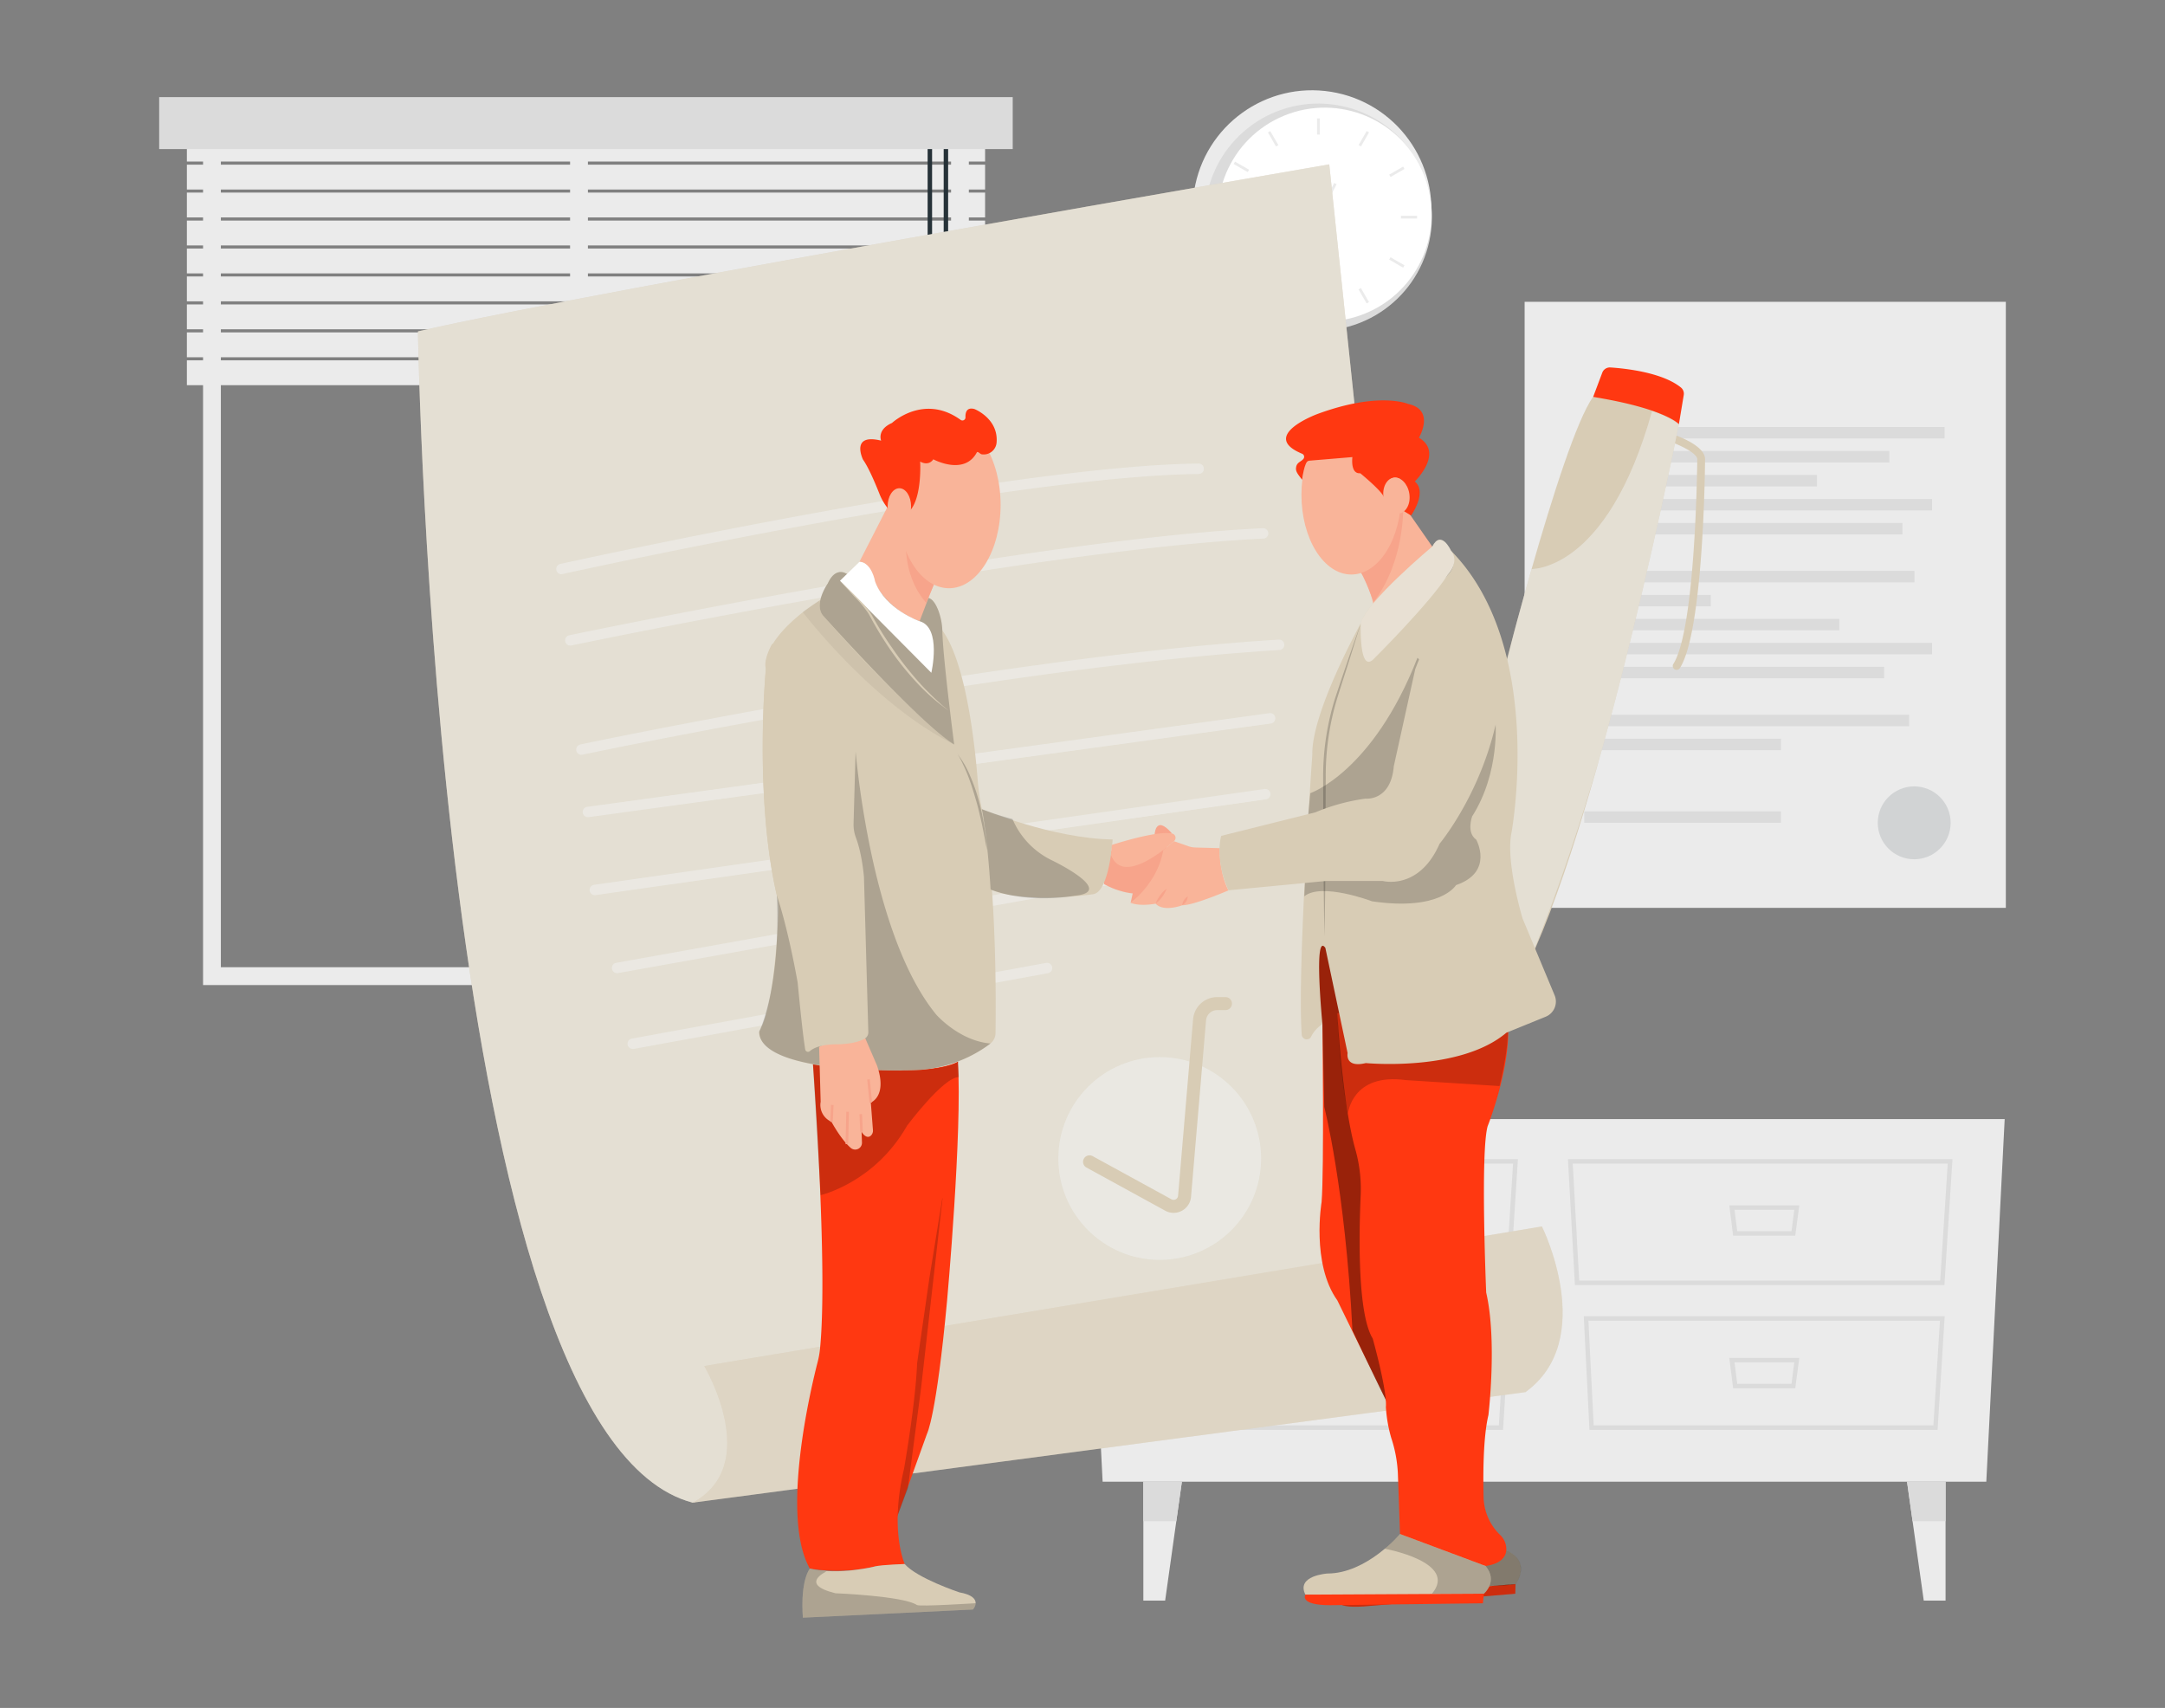 <svg id="e2f0911e-85ab-4d17-8338-72e0e01ec516" data-name="Layer 1" xmlns="http://www.w3.org/2000/svg" xmlns:xlink="http://www.w3.org/1999/xlink" width="865.76" height="682.89" viewBox="0 0 865.76 682.89"><rect x="0" y="0" width="865.76" height="682.89" fill="#808080" stroke="none"/><defs><clipPath id="e4dd9765-2878-4573-bb7c-5fa3699dd086"><path id="a5dfa47d-090f-4b42-915a-c1ef3714fa3c" data-name="SVGID" d="M597.41,283.66s26.63-107,39.67-125c0,0,24,2.44,34.29,10.91,0,0-29.85,151.47-60.14,215.62l-32.08-73.51Z" fill="#d8ccb5"/></clipPath><clipPath id="afc481d0-29ea-45d5-8a10-b7ee59cab9b5"><path id="a3bab4b3-8cb6-4787-930b-564015d6ce17" data-name="SVGID" d="M323.85,627.19s-3.87,4.41-2.79,19.61l68-3.26s4.7-5.06-5.43-6.87c0,0-16.95-5.65-21.86-11.33,0,0-9.13.3-11.73.93C350.08,626.27,335.69,630,323.85,627.19Z" fill="#d8ccb5"/></clipPath></defs><g id="e3195073-69dd-4e72-8747-96f08aafb44c" data-name="freepik--background-complete--inject-5"><circle cx="524.68" cy="83.83" r="47.73" transform="translate(358.21 588.41) rotate(-80.82)" fill="#ebebeb"/><circle cx="527.19" cy="86.82" r="45.41" transform="translate(356.41 593.08) rotate(-80.71)" fill="#dbdbdb"/><circle cx="529.74" cy="85.83" r="42.74" transform="translate(6.89 206.75) rotate(-22.23)" fill="#fff"/><rect x="526.67" y="47.36" width="1.09" height="6.46" fill="#ebebeb"/><rect x="508.57" y="52.26" width="1.09" height="6.46" transform="translate(40.43 261.91) rotate(-29.99)" fill="#ebebeb"/><rect x="495.83" y="63.45" width="1.09" height="6.48" transform="translate(191.22 463.83) rotate(-60.11)" fill="#ebebeb"/><rect x="487.77" y="86.28" width="6.46" height="1.09" fill="#ebebeb"/><rect x="492.63" y="104.42" width="6.46" height="1.09" transform="translate(13.98 262.08) rotate(-30.01)" fill="#ebebeb"/><rect x="505.88" y="117.64" width="6.46" height="1.09" transform="translate(152.4 500.18) rotate(-60.03)" fill="#ebebeb"/><rect x="526.67" y="119.83" width="1.09" height="6.46" fill="#ebebeb"/><rect x="544.81" y="115.02" width="1.09" height="6.46" transform="translate(13.94 288.52) rotate(-30)" fill="#ebebeb"/><rect x="558.03" y="101.72" width="1.09" height="6.44" transform="translate(188.41 536.21) rotate(-60)" fill="#ebebeb"/><rect x="560.22" y="86.28" width="6.46" height="1.09" fill="#ebebeb"/><rect x="555.36" y="68.15" width="6.44" height="1.09" transform="translate(40.49 288.49) rotate(-30)" fill="#ebebeb"/><rect x="542.14" y="54.93" width="6.46" height="1.09" transform="translate(224.88 500.21) rotate(-60.03)" fill="#ebebeb"/><rect x="504.09" y="91.22" width="41.17" height="1.09" transform="translate(205.01 517.81) rotate(-63.04)" fill="#ebebeb"/><rect x="527.59" y="71.94" width="1.44" height="40.54" transform="translate(-7.82 105.5) rotate(-11.32)" fill="#dbdbdb"/><path d="M387.43,393.86H81.2V40.22H387.43ZM88.32,386.73h292V47.36h-292Z" fill="#ebebeb"/><rect x="227.97" y="49.23" width="7.13" height="341.07" fill="#ebebeb"/><rect x="74.73" y="54.65" width="319.2" height="9.94" fill="#ebebeb"/><rect x="74.73" y="65.84" width="319.2" height="9.94" fill="#ebebeb"/><rect x="74.73" y="77" width="319.2" height="9.94" fill="#ebebeb"/><rect x="74.73" y="88.19" width="319.2" height="9.94" fill="#ebebeb"/><rect x="74.73" y="99.37" width="319.2" height="9.94" fill="#ebebeb"/><rect x="74.73" y="110.54" width="319.2" height="9.94" fill="#ebebeb"/><rect x="74.73" y="121.72" width="319.2" height="9.94" fill="#ebebeb"/><rect x="74.73" y="132.9" width="319.2" height="9.94" fill="#ebebeb"/><rect x="74.73" y="144.07" width="319.2" height="9.94" fill="#ebebeb"/><rect x="370.95" y="52.64" width="1.78" height="229.01" fill="#263238"/><polygon points="375 289.96 368.67 289.96 370.25 280.86 373.41 280.86 375 289.96" fill="#263238"/><rect x="377.37" y="52.64" width="1.78" height="331.29" fill="#263238"/><polygon points="381.42 390.62 375.11 390.62 376.68 381.52 379.85 381.52 381.42 390.62" fill="#263238"/><rect x="63.65" y="38.83" width="341.33" height="20.78" fill="#dbdbdb"/><rect x="609.68" y="120.67" width="192.43" height="242.32" fill="#ebebeb"/><rect x="633.52" y="170.74" width="144.11" height="4.58" fill="#dbdbdb"/><rect x="633.52" y="180.33" width="122.02" height="4.58" fill="#dbdbdb"/><rect x="633.52" y="189.91" width="93.06" height="4.58" fill="#dbdbdb"/><rect x="633.52" y="199.51" width="139.08" height="4.58" fill="#dbdbdb"/><rect x="633.52" y="209.09" width="127.25" height="4.58" fill="#dbdbdb"/><rect x="633.52" y="228.26" width="132.05" height="4.58" fill="#dbdbdb"/><rect x="633.52" y="237.86" width="50.59" height="4.58" fill="#dbdbdb"/><rect x="633.52" y="247.44" width="102.01" height="4.58" fill="#dbdbdb"/><rect x="633.52" y="257.03" width="139.08" height="4.58" fill="#dbdbdb"/><rect x="633.52" y="266.61" width="119.92" height="4.58" fill="#dbdbdb"/><rect x="633.52" y="285.79" width="129.94" height="4.58" fill="#dbdbdb"/><rect x="633.52" y="295.38" width="78.66" height="4.58" fill="#dbdbdb"/><rect x="633.52" y="324.4" width="78.66" height="4.58" fill="#dbdbdb"/><circle cx="765.47" cy="328.99" r="14.57" fill="#d1d3d4"/><polygon points="440.93 592.43 794.3 592.43 801.65 447.45 433.58 447.45 440.93 592.43" fill="#ebebeb"/><path d="M777.55,513.82H629.8L627,463.48H780.78ZM631.5,512H775.87l3-46.76H628.93Z" fill="#dbdbdb"/><path d="M774.82,571.72H635.6l-2.26-45.43H777.66ZM637.3,569.93H773.14l2.63-41.86H635.21Z" fill="#dbdbdb"/><path d="M717.9,494.07H693.07l-1.55-12.14h28Zm-23.19-1.78H716.4l1.11-8.58h-23.9Z" fill="#dbdbdb"/><path d="M717.9,555.08H693.07l-1.55-12.15h28Zm-23.19-1.79H716.4l1.11-8.58h-23.9Z" fill="#dbdbdb"/><path d="M603.78,513.82H456l-2.76-50.34H607Zm-146-1.79H602.1l2.95-46.76H455.21Z" fill="#dbdbdb"/><path d="M601.05,571.72H461.83l-2.26-45.43H603.89Zm-137.52-1.79H599.37L602,528.07H461.44Z" fill="#dbdbdb"/><path d="M544.13,494.07H519.3l-1.55-12.14h28Zm-23.19-1.78h21.68l1.1-8.58h-23.9Z" fill="#dbdbdb"/><path d="M544.13,555.08H519.3l-1.55-12.15h28Zm-23.19-1.79h21.68l1.1-8.58h-23.9Z" fill="#dbdbdb"/><polygon points="472.62 592.43 470.39 608.23 465.93 639.96 457.21 639.96 457.21 592.43 472.62 592.43" fill="#ebebeb"/><polygon points="472.62 592.43 470.39 608.23 457.21 608.23 457.21 592.43 472.62 592.43" fill="#dbdbdb"/><polygon points="762.6 592.43 764.82 608.23 769.29 639.96 778.01 639.96 778.01 592.43 762.6 592.43" fill="#ebebeb"/><polygon points="762.6 592.43 764.82 608.23 778.01 608.23 778.01 592.43 762.6 592.43" fill="#dbdbdb"/></g><path d="M167.13,132.5S173.88,573.86,277,600.81l302.55-79.34-48-455.75S238.6,116.1,167.13,132.5Z" fill="#d8ccb5"/><path d="M167.13,132.5S173.88,573.86,277,600.81l302.55-79.34-48-455.75S238.6,116.1,167.13,132.5Z" fill="#f1f2f2" opacity="0.5"/><g opacity="0.5"><path d="M246.8,389.1a2.08,2.08,0,0,1-.37-4.13l258.4-46.33a2.08,2.08,0,0,1,.73,4.09L247.17,389.06A1.61,1.61,0,0,1,246.8,389.1Z" fill="#f1f2f2"/></g><g opacity="0.5"><path d="M232.54,301.78a2.08,2.08,0,0,1-.43-4.12c1.64-.35,165.41-34.86,279.19-41.92a2.08,2.08,0,1,1,.26,4.15c-113.48,7-276.95,41.49-278.59,41.84A2.1,2.1,0,0,1,232.54,301.78Z" fill="#f1f2f2"/></g><g opacity="0.5"><path d="M235.21,326.72a2.07,2.07,0,0,1-.28-4.13l272.65-37.43a2.08,2.08,0,1,1,.57,4.12L235.5,326.7A1.42,1.42,0,0,1,235.21,326.72Z" fill="#f1f2f2"/></g><g opacity="0.5"><path d="M237.89,357.91a2.08,2.08,0,0,1-.3-4.14l268.2-38.31a2.08,2.08,0,0,1,.59,4.11l-268.2,38.32Z" fill="#f1f2f2"/></g><g opacity="0.5"><path d="M253,419.39a2.08,2.08,0,0,1-.37-4.12L418.39,385a2.08,2.08,0,0,1,.75,4.09l-165.73,30.3A2.43,2.43,0,0,1,253,419.39Z" fill="#f1f2f2"/></g><g opacity="0.5"><path d="M228.09,258.12a2.08,2.08,0,0,1-.43-4.12c1.83-.38,183.9-38.4,277.44-42.81h.1a2.08,2.08,0,0,1,.09,4.15c-93.2,4.4-275,42.35-276.78,42.73A2,2,0,0,1,228.09,258.12Z" fill="#f1f2f2"/></g><path d="M610,556.62,277,600.81c28.12-15.23,4.59-54.65,4.59-54.65l335-55.79S639.06,535.55,610,556.62Z" fill="#d8ccb5"/><path d="M610,556.62,277,600.81c28.12-15.23,4.59-54.65,4.59-54.65l335-55.79S639.06,535.55,610,556.62Z" fill="#f1f2f2" opacity="0.25"/><g opacity="0.5"><path d="M224.52,229.6a2.08,2.08,0,0,1-.45-4.11c1.77-.39,177.53-39.26,255.26-40.14h0a2.08,2.08,0,0,1,0,4.16c-77.3.88-252.64,39.65-254.41,40A1.73,1.73,0,0,1,224.52,229.6Z" fill="#f1f2f2"/></g><path d="M670.48,267.84a1.6,1.6,0,0,1-.84-.24,1.57,1.57,0,0,1-.48-2.15c8.86-13.93,9.54-79.14,9.56-81.95-.35-2.62-7.94-6.1-13-7.65a1.56,1.56,0,1,1,.91-3c2.45.74,14.69,4.75,15.2,10.41a.76.76,0,0,1,0,.15c0,2.8-.56,68.78-10.05,83.69A1.54,1.54,0,0,1,670.48,267.84Z" fill="#d8ccb5"/><path id="b48fabe3-33b9-4ef3-bd8f-4770149cbbcc" data-name="SVGID" d="M597.41,283.66s26.63-107,39.67-125c0,0,24,2.44,34.29,10.91,0,0-29.85,151.47-60.14,215.62l-32.08-73.51Z" fill="#d8ccb5"/><g clip-path="url(#e4dd9765-2878-4573-bb7c-5fa3699dd086)"><path d="M611.67,227.52s30.74,2.23,49-63.26c0,0,6.68,2.23,10.69,5.35,0,0-22.72,126.52-60.14,215.62l-16-58.8,7.57-62.82Z" fill="#f1f2f2" opacity="0.5"/></g><path d="M637.08,158.7l3.65-9.69a3.23,3.23,0,0,1,3.22-2.09c5.83.38,20.81,1.94,28.27,8.05a3.19,3.19,0,0,1,1.09,3l-1.94,11.64S666.05,163.39,637.08,158.7Z" fill="#ff3811"/><path d="M461.68,334.15s.11-8.91,7-.89Z" fill="#f7a48b"/><path d="M452.13,361l1.56-7.2,3.13,3.13a27.93,27.93,0,0,1-2.91,2.73C453.3,360.14,452.7,360.58,452.13,361Z" fill="#f7a48b"/><path d="M441.49,353.47s9.08,5.63,19.4,3.44c0,0,7.51-5,5.63-18.14L456.2,336,439,342.21Z" fill="#f7a48b"/><path d="M358.72,606.52l12-33.32s3.71-6.79,8-53.07c0,0,6.17-68.19,4.32-95.65,0,0-4.94,3.39-22.53,3.39l-8.95,173.71Z" fill="#ff3811"/><polygon points="376.92 479.09 368.29 555.3 363.04 595.1 358.72 606.52 356.87 578.13 367.98 484.64 376.92 479.09" opacity="0.2"/><path d="M325.09,425.4s6.06,81.43,2.83,113.83a34.56,34.56,0,0,1-.93,5.25c-2.83,11-14.93,61.87-3.14,82.71a67.81,67.81,0,0,0,26.23-.92l11.73-.93s-6.18-13.27-.31-38c0,0,4.63-26.23,5.24-42.27l4.94-34.25,8-49.37,3.4-37S377.23,431.57,325.09,425.4Z" fill="#ff3811"/><path d="M325.09,425.4l3.08,52.45s21.6-4.93,34.56-27.77c0,0,14.5-19.43,20.67-19.43l-.3-6.17S374.46,431.88,325.09,425.4Z" opacity="0.2"/><path d="M327.88,240s-22.94,13.81-21.61,27.4c0,0-4.88,49.85,4.41,90.76a24,24,0,0,1,.61,6.26c-.38,9.73-2,38.6-7.69,48,0,0-3.84,16.8,61.38,15.48a53.35,53.35,0,0,0,27.27-8,40.83,40.83,0,0,0,3.85-2.71,5.36,5.36,0,0,0,2-4.14c.18-11.48.53-60.6-5.48-89.57A90.44,90.44,0,0,1,391,312.28c-1.07-13.81-4.67-48-14.53-60.7Z" fill="#d8ccb5"/><path d="M570.9,611.94s-12.13,16.71-27.83,17.83c0,0-12.58,1.66-8.21,9.05,0,0,56-2.07,71.19-5.45,0,0,6.79-9-4-13.61Z" fill="#d8ccb5"/><path d="M534.86,638.82s-2.38,4.4,10.26,3.5l60.82-5.1.11-3.85Z" fill="#ff3811"/><path d="M534.86,638.82s-2.38,4.4,10.26,3.5l60.82-5.1.11-3.85Z" opacity="0.2"/><path d="M565,618.21s30,2.22,20.22,15.62c0,0,13.28.85,20.88-.46,0,0,6.79-9-4-13.61l-31.19-7.82Z" opacity="0.4"/><path d="M528.82,409.32s.72,58.71-.33,71.3c0,0-4.19,24.64,6.3,39.32l21.49,44-4.72-153.1L538.46,371l-14.69,2.62S521.29,399.9,528.82,409.32Z" fill="#ff3811"/><path d="M529.55,442.56s8.32,32.07,11.29,89.4c0,0,9.8,21,15.44,32l-4.72-153.1L538.46,371l-14.69,2.62s-2.21,23.53,5.05,35.67Z" opacity="0.4"/><path d="M534.79,405.11S536.73,441,542,459.59A58.37,58.37,0,0,1,544.12,478c-.74,16.66-1.19,47.43,4.82,57.2,0,0,5.85,20.86,5.26,27.4a56.22,56.22,0,0,0,2.15,12.35A52.59,52.59,0,0,1,559,589.27l.85,24.07s11.88,18.71,34.16,12.77c0,0,9.88-.73,8.15-8.47a8,8,0,0,0-2.35-4l-.43-.42a21.75,21.75,0,0,1-6.11-14.71c-.19-7.49-.29-23.4,1.93-32.71,0,0,3.56-29.7-.89-49,0,0-2.38-56.14.59-66.53,0,0,11.29-28.22,7.43-46.63Z" fill="#ff3811"/><path d="M539.05,445.23s1.49-16.34,23.17-13.37l37.42,2.38s5.35-20.2,2.68-30.59l-67.53,1.46S535.49,428.3,539.05,445.23Z" opacity="0.2"/><path d="M341.92,297.91s5.56,75.07,32.52,107.82c0,0,9.24,10.5,21.66,11.49A53.46,53.46,0,0,1,365,427.89s-61.6,2.12-61.38-15.48c0,0,8.6-17.16,7.08-54.25l13-33.74Z" opacity="0.2"/><path d="M382.9,301.48a38.53,38.53,0,0,1,5.08,8.83,71.38,71.38,0,0,1,3.38,9.63,94.62,94.62,0,0,1,2.19,10c.27,1.68.49,3.36.72,5s.33,3.38.44,5.07c-.35-1.66-.63-3.33-.94-5l-1-5c-.75-3.29-1.47-6.59-2.41-9.83s-1.92-6.46-3.12-9.61c-.6-1.58-1.24-3.14-2-4.66A34.81,34.81,0,0,0,382.9,301.48Z" opacity="0.2"/><path d="M327.88,240l-6.9,4.68s27.84,36.75,60.59,53c0,0-21.39-15.81-52.35-51.45A7.69,7.69,0,0,1,327.88,240Z" opacity="0.05"/><path d="M392.61,323.51s28.23,11.81,52.32,12.13c0,0-1.25,21-7.82,21.9,0,0-27.22,4.06-41-1.88C396.13,355.66,395.35,335.79,392.61,323.51Z" fill="#d8ccb5"/><path d="M404.89,327.5a32.47,32.47,0,0,0,15.95,16.58s26,12.52,8.76,14.08c0,0-17.83,3.44-33.47-2.5,0,0-1.1-19.87-3.52-32.15A112.94,112.94,0,0,0,404.89,327.5Z" opacity="0.2"/><path d="M444.62,337.83s17.73-5.84,24.07-4.57a1.77,1.77,0,0,1,.79,3.06c-4.84,4.31-20.68,17.19-25.17,5.57Z" fill="#f9b499"/><path d="M452.13,361s10.86-8,13.05-21.12l4.3-3.54,5.71,2a9.29,9.29,0,0,0,2.77.51l9.84.27s-.45,9.3,3.44,16.89c0,0-13.77,5.95-18.46,5.95,0,0-7.51,2.81-10.64-.63C462.14,361.29,456.2,362.54,452.13,361Z" fill="#f9b499"/><path d="M462.14,361.29a12.19,12.19,0,0,1,1.77-3.28,12,12,0,0,1,2.61-2.66,13.3,13.3,0,0,1-4.38,5.94Z" fill="#f7a48b"/><path d="M472.78,361.92a3.93,3.93,0,0,1,.66-2,3.81,3.81,0,0,1,1.53-1.44,4.28,4.28,0,0,1-2.19,3.44Z" fill="#f7a48b"/><path d="M544.19,249.21s-19.81,35.58-19.41,52.57c0,0-6.12,86-4.22,112a2,2,0,0,0,3.58,1,3.07,3.07,0,0,0,.2-.36,12.46,12.46,0,0,1,3.56-4.28l.92-.74S525.18,372.13,530,379l8.89,42.05s-1.21,6.06,7.28,4c0,0,37.6,3.64,56.2-12.13l15.72-6.4A6.54,6.54,0,0,0,621.7,398l-12.82-30.71s-6.88-22.64-4.45-34.36c0,0,13.75-74.4-24.26-112.81,0,0,3.24,5.26-1.21,9.71,0,0-20.5,25.07-30.21,33.56C548.75,263.37,544.19,269.83,544.19,249.21Z" fill="#d8ccb5"/><path d="M529.63,374.55c-.21-10.61-.31-21.23-.4-31.85l-.12-31.84a104.78,104.78,0,0,1,4.73-31.51q5-15.14,10.35-30.14l-4.76,15.2c-1.6,5.06-3.26,10.12-4.82,15.17a106.54,106.54,0,0,0-4.46,31.28L530,342.7C530,353.32,529.85,363.94,529.63,374.55Z" opacity="0.2"/><path d="M523.16,325.63l.81-8.49S549,308.65,566.83,263l13.75,13.75L598,288s2,20.62-9.3,38.41c0,0-2.42,6.47,1.62,9.3,0,0,7.28,12.94-8.09,18.19,0,0-6.06,10.51-33.56,6.47,0,0-20.21-7.68-27.09-2Z" opacity="0.2"/><path d="M327.56,418.61l.61,21.91a7.31,7.31,0,0,0,4.32,8s3.82,7.15,7.79,10.51a2.71,2.71,0,0,0,4.41-2.23l-.16-4.27s1.81,3.18,3.69,1.56a2.74,2.74,0,0,0,.86-2.27l-.85-11S355,438.36,350.7,426L346,415.11s-1.43.08-10.68,1.64C335.34,416.75,330.33,416.76,327.56,418.61Z" fill="#f9b499"/><rect x="329.25" y="444.63" width="6.79" height="1.04" transform="translate(-127.01 757.44) rotate(-87.42)" fill="#f7a48b"/><rect x="332.34" y="450.49" width="12.96" height="1.04" transform="translate(-120.01 779.17) rotate(-88.66)" fill="#f7a48b"/><rect x="343.85" y="445.45" width="1.04" height="7.1" transform="translate(-19.18 15.39) rotate(-2.49)" fill="#f7a48b"/><rect x="347.25" y="431.55" width="1.04" height="9.3" transform="translate(-41.68 36.77) rotate(-5.71)" fill="#f7a48b"/><path id="b0f8679b-c9ad-471f-ac64-05653314dbfe" data-name="SVGID" d="M323.85,627.19s-3.87,4.41-2.79,19.61l68-3.26s4.7-5.06-5.43-6.87c0,0-16.95-5.65-21.86-11.33,0,0-9.13.3-11.73.93C350.08,626.27,335.69,630,323.85,627.19Z" fill="#d8ccb5"/><g clip-path="url(#afc481d0-29ea-45d5-8a10-b7ee59cab9b5)"><path d="M330.47,628.34s-11.22,5.07,3.62,8.69c0,0,27.14,1.08,32.57,4.7,1.09.73,23.52-.72,23.52-.72l4,1.81L375.71,659.1,316,653.31,310.21,632l10.13-7.24,3.51,2.47Z" opacity="0.2"/></g><path d="M559.84,613.34s-13.29,15.8-29,15.8c0,0-12.67.77-8.83,8.45,0,0,56,1.92,71.39-.38,0,0,5.84-4.93.62-11.1Z" fill="#d8ccb5"/><path d="M522,637.59s-2.69,4.22,10,4.22l61-.77.38-3.83Z" fill="#ff3811"/><path d="M553.75,619.23s29.6,5.35,18.85,18c0,0,14.12.06,20.78,0,0,0,5.85-4.88.62-11.1l-34.16-12.77c-.81.9-1.7,1.83-2.67,2.77C556,617.26,554.85,618.29,553.75,619.23Z" opacity="0.2"/><circle cx="463.76" cy="463.2" r="40.54" fill="#f1f2f2" opacity="0.5"/><path d="M469.32,484.94a7,7,0,0,1-3.35-.86l-31.52-17.27a2.59,2.59,0,0,1,2.49-4.55l31.52,17.26a1.77,1.77,0,0,0,1.7,0,1.74,1.74,0,0,0,.94-1.42l6-70.53a9.67,9.67,0,0,1,9.69-8.9h3.26a2.6,2.6,0,1,1,0,5.2h-3.26a4.5,4.5,0,0,0-4.51,4.14l-6,70.53a7,7,0,0,1-7,6.4Z" fill="#d8ccb5"/><path d="M542.79,226.66s4.32,4.57,6.86,17l24.14-23.63-11.68-16.77Z" fill="#f9b499"/><path d="M544.19,249.21s-.85,19.65,4.85,14.56c0,0,22.63-22.43,29.92-34,0,0,5-5.08,1.21-9.71,0,0-3.84-8.43-7.39-1.57C572.78,218.53,546.09,240.77,544.19,249.21Z" fill="#d8ccb5"/><path d="M544.19,249.21s-.85,19.65,4.85,14.56c0,0,22.63-22.43,29.92-34,0,0,5-5.08,1.21-9.71,0,0-3.84-8.43-7.39-1.57C572.78,218.53,546.09,240.77,544.19,249.21Z" fill="#fff" opacity="0.4"/><path d="M549.3,240.67s-3.66-10.42-6.51-14L561.11,203S561.77,224.41,549.3,240.67Z" fill="#f7a48b"/><ellipse cx="540.38" cy="197.82" rx="19.95" ry="31.89" fill="#f9b499"/><path d="M565.93,267.59c8.81-23.59,18.75-23.87,25.75-19.59A20.06,20.06,0,0,1,601,265.4c-.31,42.08-25.32,71.94-25.32,71.94-8.23,18.81-22.73,14.9-22.73,14.9H530.26l-39,3.73c-5.72-12.72-2.91-21.76-2.91-21.76L526,324.8a79.61,79.61,0,0,1,20-5.48s10.19,1.17,11.36-12.94Z" fill="#d8ccb5"/><path d="M338.35,229.31s-4.23-2.9-7.35,4c0,0-5.79,8.24-1.78,12.92,0,0,38.53,43,52.35,51.45,0,0-4.44-34-4.73-45.11a25.19,25.19,0,0,0-1.57-8.38c-.92-2.39-2.23-4.69-3.95-5.09Z" fill="#d8ccb5"/><path d="M338.35,229.31s-4.23-2.9-7.35,4c0,0-5.79,8.24-1.78,12.92,0,0,38.53,43,52.35,51.45,0,0-4.44-34-4.73-45.11a25.19,25.19,0,0,0-1.57-8.38c-.92-2.39-2.23-4.69-3.95-5.09Z" opacity="0.2"/><path d="M373.37,233.64l-5.62,14.7a33.16,33.16,0,0,1-16.36-12.63,15.75,15.75,0,0,1-2-4.29c-.8-2.61-2.6-6.95-5.72-6.79L355,202.48s4.12,7.67,5,7C360,209.48,360.9,225,373.37,233.64Z" fill="#f9b499"/><path d="M343.7,224.63l-7.8,7.57L372.43,269s4.22-18.08-4.68-20.62c0,0-13.81-4.78-17.82-15.92C349.93,232.42,348.63,224.92,343.7,224.63Z" fill="#fff"/><path d="M379.34,284.1a80.94,80.94,0,0,1-12.81-11.24,117.9,117.9,0,0,1-10.67-13.32c-1.6-2.36-3.14-4.75-4.6-7.2-.73-1.22-1.44-2.45-2.14-3.69s-1.32-2.52-2.07-3.69a45.83,45.83,0,0,0-5.43-6.45c-1.91-2.1-3.84-4.18-5.72-6.31,2.05,2,4.06,4,6.08,6l3,3a25.82,25.82,0,0,1,2.73,3.34c.83,1.19,1.49,2.47,2.19,3.68s1.42,2.45,2.16,3.65c1.47,2.42,3,4.78,4.65,7.1a130.54,130.54,0,0,0,10.4,13.38l1.41,1.58,1.46,1.54c1,1,2,2,3,3s2.07,1.92,3.1,2.89S378.26,283.17,379.34,284.1Z" fill="#d8ccb5"/><path d="M322,419.61a1.13,1.13,0,0,0,1.87.65c1.47-1.28,4.59-2.73,11.16-2.73,0,0,7.41,0,11-2.42a2.84,2.84,0,0,0,1.2-2.45l-1.74-62s-.7-9-3.16-15.59a15,15,0,0,1-1-5.69l1.24-44.21s-.44-38.32-33.86-27.62c0,0-3.56,6.23-2.45,9.8,0,0-4.76,51.89,4.41,90.76,0,0,4.06,11.26,8.29,34.65C319,392.81,320.76,412.17,322,419.61Z" fill="#d8ccb5"/><path d="M370.36,241l3.91-9.14-11.74-18.27S360,229.12,370.36,241Z" fill="#f7a48b"/><ellipse cx="379.48" cy="201.88" rx="20.65" ry="33.32" fill="#f9b499"/><path d="M351.67,197.43c-1.58-4-4.36-10.59-6.56-13.65,0,0-5.25-10.68,7.24-7.6,0,0-1.81-4.35,4.35-7.07,0,0,12.7-11.88,27.44-1.23a1.22,1.22,0,0,0,1.94-1c-.08-2,.5-4.16,3.58-3.34,0,0,9.62,3.76,8.87,13.33a5.17,5.17,0,0,1-6,4.77c-.61-.12-1.57-1.39-1.93-.71-5.07,9.41-17.39,2.71-17.39,2.71s-1.63,2.9-5.25.91c0,0,.82,13.79-3.89,19.4,0,0,0-10.18-5.81-7.74-2.88,1.21-3.17,4.62-2.73,7.58,0,.05-.06,0-.21-.21A22.22,22.22,0,0,1,351.67,197.43Z" fill="#ff3811"/><ellipse cx="359.64" cy="202.48" rx="4.69" ry="7.27" fill="#f9b499"/><path d="M520.71,191.81s.64-4.95,1.74-6.87a1.5,1.5,0,0,1,1.2-.75l17.16-1.43s-.92,6.82,3.13,6.45c0,0,9.59,7.81,9.59,10,0,0-.3-7.69,4-8.23a3.73,3.73,0,0,1,4,2.83,12.88,12.88,0,0,1-1.25,9.86l4,2.45s6.64-9.37,1.48-13.61c0,0,11.8-11.43,1.66-17.52,0,0,6.64-11.06-4.24-13.46,0,0-11.62-5.16-36.51,4.06,0,0-23.41,8.67-5.9,15.86a1.33,1.33,0,0,1,.32,2.17c-.86,1-2.47,1.26-2.77,3.12C518,188.31,518.71,189.28,520.71,191.81Z" fill="#ff3811"/><ellipse cx="558.43" cy="198.12" rx="5.21" ry="7.24" transform="translate(-24.63 92.57) rotate(-9.27)" fill="#f9b499"/></svg>